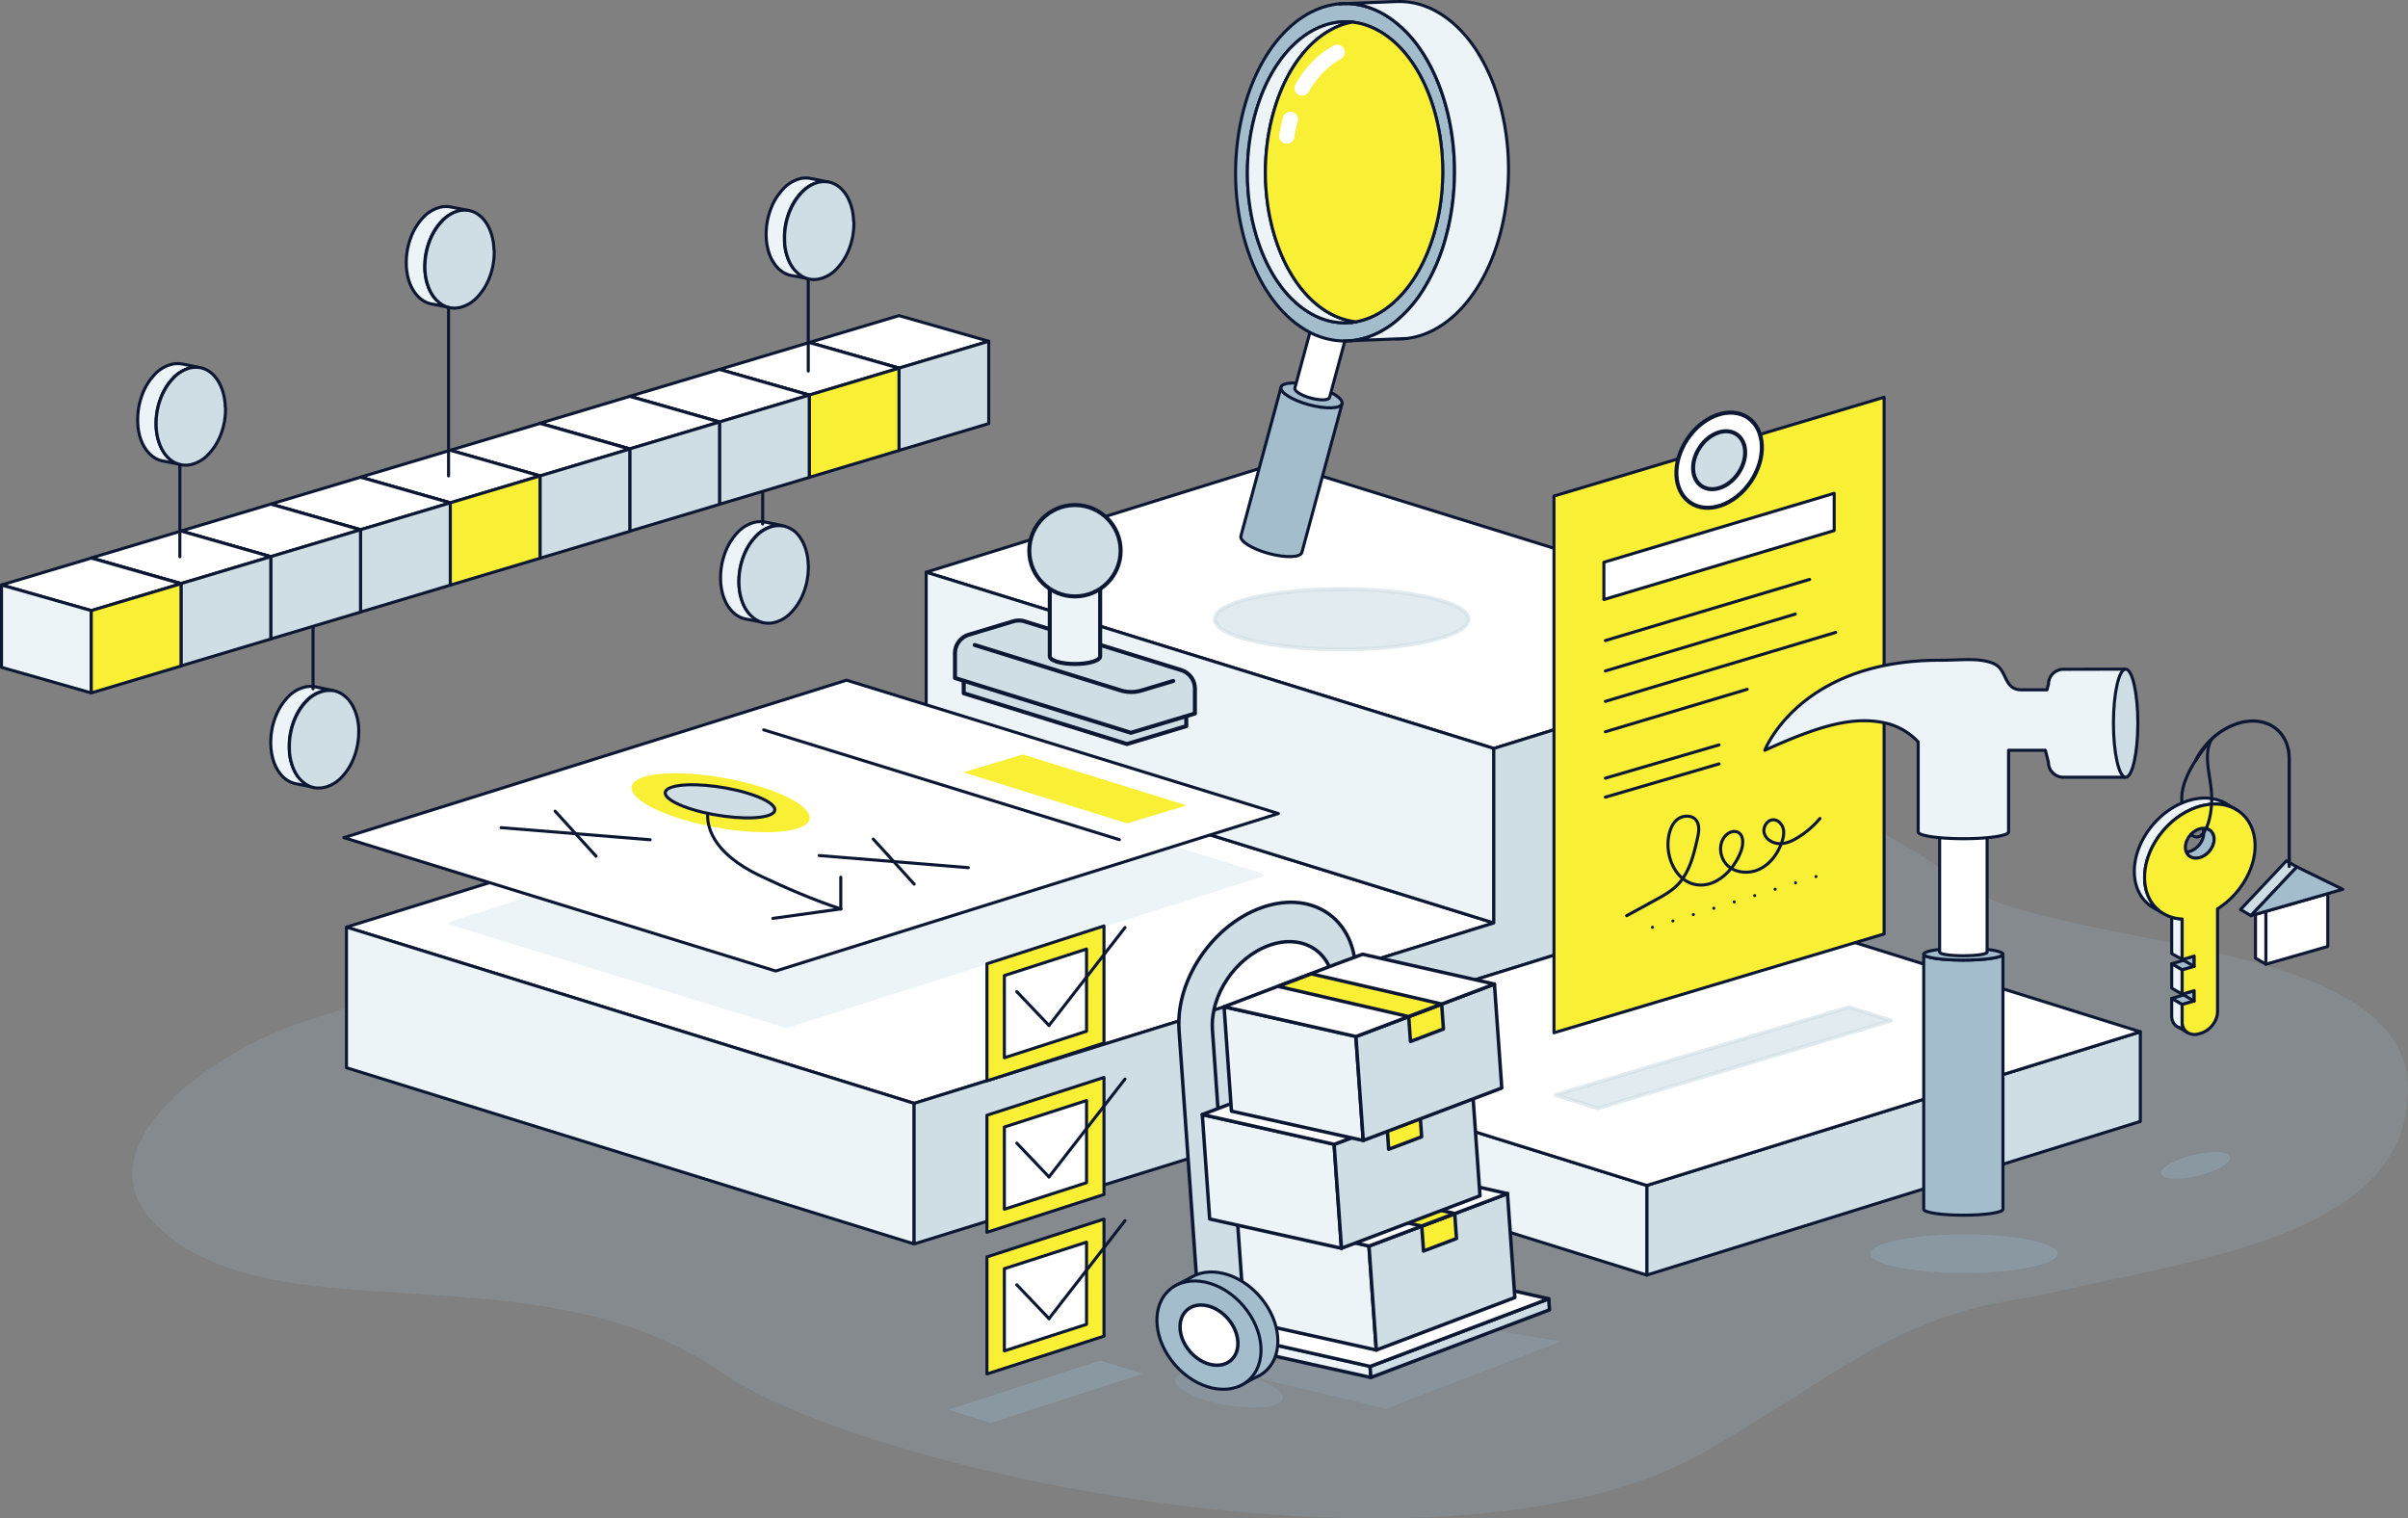 <svg xmlns="http://www.w3.org/2000/svg" viewBox="0 0 1578.29 995.2"><rect x="0" y="0" width="1578.29" height="995.2" fill="#808080" stroke="none"/><defs><style>.cls-1{isolation:isolate;}.cls-10,.cls-2,.cls-4{fill:#9dc7e0;}.cls-2{opacity:0.15;}.cls-10,.cls-3{opacity:0.25;}.cls-26,.cls-4{opacity:0.6;mix-blend-mode:multiply;}.cls-12,.cls-14,.cls-24,.cls-5{fill:#edf4f8;}.cls-14,.cls-15,.cls-16,.cls-17,.cls-18,.cls-19,.cls-20,.cls-21,.cls-22,.cls-23,.cls-24,.cls-25,.cls-5,.cls-6,.cls-7,.cls-8,.cls-9{stroke:#0c1733;}.cls-12,.cls-14,.cls-15,.cls-16,.cls-17,.cls-18,.cls-19,.cls-20,.cls-21,.cls-22,.cls-23,.cls-24,.cls-25,.cls-26,.cls-27,.cls-5,.cls-6,.cls-7,.cls-8,.cls-9{stroke-linecap:round;stroke-linejoin:round;}.cls-12,.cls-18,.cls-21,.cls-5,.cls-6,.cls-7,.cls-8,.cls-9{stroke-width:2px;}.cls-15,.cls-23,.cls-25,.cls-26,.cls-6{fill:#cfdde5;}.cls-16,.cls-22,.cls-7{fill:#fff;}.cls-13,.cls-17,.cls-8{fill:#f9ef35;}.cls-19,.cls-20,.cls-21,.cls-27,.cls-9{fill:none;}.cls-11{mix-blend-mode:darken;}.cls-12{stroke:#edf4f8;}.cls-14,.cls-15,.cls-16,.cls-17{stroke-width:2.26px;}.cls-18{fill:#a3bdcc;}.cls-19{stroke-width:2.12px;}.cls-20{stroke-width:1.99px;}.cls-21{stroke-dasharray:0 14.03;}.cls-22,.cls-23{stroke-width:2.65px;}.cls-24,.cls-25{stroke-width:2.65px;}.cls-26{stroke:#cfdde5;stroke-width:2.6px;}.cls-27{stroke:#fff;stroke-width:10px;}</style></defs><title>Sworn Statements</title><g class="cls-1"><g id="Layer_1" data-name="Layer 1"><path class="cls-2" d="M313,905.21c77.32,74.87,249.11,12.17,370.49,96.36,94.78,65.74,478.26,147.79,645.31,51.39,91-52.5,123.63-89.17,215.68-101.27,95.26-23.44,244.18-36.5,244.18-135.82S1567.44,724.26,1499.53,684c-85.85-68.07-197-91.61-310.65-83.63-267.28,6.13-523.34,88.71-772.36,168.9C353.2,787.46,259.25,853.17,313,905.21Z" transform="translate(-210.35 -101.9)"/><g class="cls-3"><polygon class="cls-4" points="814.21 900.8 908.46 923.36 1023.53 879.2 921.35 862.05 814.21 900.8"/><ellipse class="cls-4" cx="1015.85" cy="1012.31" rx="10.72" ry="35.77" transform="translate(-368.01 1734.79) rotate(-79.99)"/></g><path class="cls-5" d="M428.51,554.43l-.29,0-.12,0-.66-.09h0l-.76,0-.75,0a16,16,0,0,0-2.46.19h0l-.81.14h0l-.19.05A22.75,22.75,0,0,0,411,561.36c-6.71,6.94-11.19,18.11-11.11,29.78,0,.4,0,.8,0,1.19a2.81,2.81,0,0,0,0,.29q0,.57.06,1.14c0,.34.05.68.08,1s0,.4,0,.6.06.53.1.8,0,.31.06.46c.09.74.22,1.47.36,2.18,0,0,0,0,0,.07l.24,1.12c.08.35.17.69.26,1,0,.14.08.29.11.43l.24.83c.11.35.22.68.33,1l.06.17.36,1h0c.26.68.55,1.34.84,2l0,0a.13.13,0,0,0,0,.07c.3.64.63,1.26,1,1.86s.71,1.21,1.1,1.77l.05.07c.17.25.35.51.54.76s.41.53.62.78.21.26.32.38c.31.36.62.7,1,1l.38.38c.35.33.7.65,1.06.95.12.1.24.2.37.29s.24.2.37.29l.8.56h0l.34.22.34.21h0l0,0c.39.24.8.46,1.2.66l0,0,.78.35c.28.12.57.22.84.32a12.17,12.17,0,0,0,1.3.4c.25.07.5.12.76.18l-11.87-2.33h-.07c-.28-.06-.57-.12-.85-.2s-.29-.08-.44-.12l-.42-.13c-.46-.15-.91-.32-1.35-.5l-.34-.15-.41-.19c-.4-.2-.81-.42-1.2-.65l0,0h0c-.12-.06-.23-.14-.35-.21l-.38-.25c-.26-.17-.51-.35-.76-.54l-.37-.29-.37-.29a20.52,20.52,0,0,1-1.74-1.64l-.32-.36-.33-.36-.32-.39a22.83,22.83,0,0,1-1.77-2.47l-.54-.9c-.34-.6-.66-1.22-1-1.87l0-.07s0,0,0,0c-.26-.56-.52-1.14-.75-1.74-.06-.17-.13-.34-.2-.51s-.17-.48-.26-.73l-.06-.17c-.1-.3-.2-.6-.29-.91l-.3-1c-.05-.19-.09-.36-.14-.54a.58.58,0,0,1,0-.14c-.06-.23-.12-.46-.17-.7s-.17-.74-.24-1.11-.19-1-.26-1.48c0-.25-.09-.52-.12-.78l-.06-.46c0-.26-.07-.53-.1-.8s0-.4-.05-.6-.06-.68-.08-1-.05-.76-.06-1.14a2.71,2.71,0,0,1,0-.29c0-.39,0-.78,0-1.18a46.44,46.44,0,0,1,3-16.67,38.85,38.85,0,0,1,8.1-13.12,22.94,22.94,0,0,1,11.49-6.78,16.75,16.75,0,0,1,3.48-.37l.75,0,.75.06a11.12,11.12,0,0,1,1.14.15l.32.06.69.13,1.45.29Z" transform="translate(-210.35 -101.9)"/><path class="cls-6" d="M445.45,581.46a46.17,46.17,0,0,1-3,16.66,38.72,38.72,0,0,1-8.11,13.12h0A22.84,22.84,0,0,1,422.86,618a16.12,16.12,0,0,1-3.48.38l-.74,0-.76,0h0l-.65-.09-.13,0-.67-.11-.12,0c-.26-.06-.51-.11-.76-.18-.44-.12-.87-.25-1.3-.4-.27-.1-.56-.2-.84-.32l-.78-.35,0,0c-.4-.2-.81-.42-1.2-.66l0,0h0l-.34-.21-.34-.22h0l-.8-.56-.37-.29-.37-.29c-.36-.3-.71-.62-1.06-.95l-.38-.38c-.33-.34-.64-.68-1-1-.11-.12-.21-.25-.32-.38s-.41-.52-.62-.78-.37-.51-.54-.76l-.05-.07c-.39-.56-.76-1.16-1.1-1.77s-.67-1.22-1-1.86a.13.13,0,0,1,0-.07l0,0c-.29-.64-.58-1.3-.84-2h0l-.36-1-.06-.17c-.11-.34-.22-.67-.33-1l-.24-.83c0-.14-.08-.29-.11-.43-.09-.34-.18-.69-.26-1l-.24-1.12s0,0,0-.07c-.14-.71-.27-1.44-.36-2.18,0-.15,0-.31-.06-.46s-.07-.53-.1-.8,0-.4,0-.6-.06-.68-.08-1,0-.76-.06-1.14a2.81,2.81,0,0,1,0-.29c0-.39,0-.79,0-1.19-.08-11.67,4.4-22.84,11.11-29.78a22.75,22.75,0,0,1,11.48-6.77l.19-.05h0l.81-.14h0a16,16,0,0,1,2.46-.19l.75,0,.76,0h0l.66.09.12,0,.29,0a3,3,0,0,1,.32.06h.07c.29.06.58.12.88.2l.81.23c.44.15.89.31,1.32.49l.78.35,0,0,.75.39.5.29a17.18,17.18,0,0,1,2.25,1.61c.23.18.44.37.66.57s.71.67,1.05,1,.44.47.66.73l.33.4c.21.24.4.5.6.76l.3.41c.2.28.39.56.58.85s.55.88.81,1.33a.75.75,0,0,1,.07.12c.15.26.3.54.44.82s.33.64.49,1v0c.15.32.29.65.43,1s.29.68.42,1h0c.13.35.26.71.38,1.07.22.63.42,1.28.6,1.94l.12.43c.09.34.17.69.25,1s.18.79.26,1.19l.24,1.34c.06.36.11.74.16,1.12s.1.84.14,1.27.08.85.11,1.28v0c0,.38,0,.77.06,1.16a2.81,2.81,0,0,1,0,.29C445.44,580.66,445.45,581.06,445.45,581.46Z" transform="translate(-210.35 -101.9)"/><line class="cls-6" x1="205.17" y1="451.44" x2="205.17" y2="390.95"/><path class="cls-5" d="M723.23,446.39l-.29,0-.13,0c-.22,0-.43-.06-.65-.08h0l-.75-.06-.75,0a14.75,14.75,0,0,0-2.46.2h0a7.62,7.62,0,0,0-.81.14h0l-.19,0a22.87,22.87,0,0,0-11.48,6.77c-6.71,6.94-11.18,18.11-11.1,29.79,0,.4,0,.79,0,1.18,0,.1,0,.19,0,.29q0,.57.06,1.14c0,.34.05.68.08,1l.06.6.09.8.06.46c.1.74.23,1.47.37,2.18a.22.22,0,0,0,0,.08q.1.56.24,1.11c.08.35.16.69.25,1l.12.44.24.82q.15.53.33,1a.7.7,0,0,0,.06.17c.11.34.23.66.35,1v0c.26.67.54,1.33.84,2v0l0,.07c.31.65.63,1.27,1,1.87s.72,1.2,1.1,1.76l.05.07c.18.26.36.51.55.76s.4.53.61.78l.32.39c.31.35.63.7,1,1l.39.38c.34.33.69.65,1.06.95a3.37,3.37,0,0,0,.37.29,4.57,4.57,0,0,0,.36.29c.26.2.54.39.81.57h0l.34.22a3.87,3.87,0,0,0,.34.21h0l0,0c.4.23.8.45,1.21.65l0,0c.25.12.51.24.78.35s.56.23.84.32a12,12,0,0,0,1.29.4l.77.18-11.88-2.33h-.06l-.86-.19-.43-.13-.43-.13a13.73,13.73,0,0,1-1.35-.5l-.33-.15-.41-.19c-.41-.2-.81-.42-1.2-.65,0,0,0,0,0,0h0a3.13,3.13,0,0,1-.34-.21l-.39-.25q-.37-.25-.75-.54l-.37-.28-.37-.3a19,19,0,0,1-1.74-1.64l-.33-.35-.32-.37c-.11-.13-.21-.26-.32-.38a24,24,0,0,1-1.77-2.48c-.19-.3-.37-.59-.54-.9-.35-.6-.67-1.22-1-1.87l0-.07h0c-.26-.57-.51-1.15-.74-1.74-.07-.17-.13-.34-.2-.52s-.18-.48-.26-.72l-.06-.18c-.1-.29-.2-.6-.29-.9s-.21-.69-.3-1c0-.18-.1-.36-.14-.54a.65.65,0,0,1,0-.13c-.06-.23-.11-.47-.17-.7s-.17-.75-.24-1.12-.18-1-.26-1.48c0-.25-.08-.52-.11-.78a3.4,3.4,0,0,1-.06-.46c0-.26-.07-.53-.1-.79l-.06-.61c0-.34-.06-.67-.07-1s0-.76-.06-1.15a2.64,2.64,0,0,1,0-.29c0-.39,0-.78,0-1.18a46.23,46.23,0,0,1,3-16.67,38.5,38.5,0,0,1,8.1-13.11,22.77,22.77,0,0,1,11.48-6.78,16.89,16.89,0,0,1,3.48-.37c.26,0,.5,0,.75,0l.75.05a10.43,10.43,0,0,1,1.14.16l.33.05.69.13,1.45.29Z" transform="translate(-210.35 -101.9)"/><path class="cls-6" d="M740.16,473.42a46,46,0,0,1-3,16.67,38.65,38.65,0,0,1-8.1,13.11h0A22.89,22.89,0,0,1,717.57,510a16.73,16.73,0,0,1-3.47.37c-.25,0-.5,0-.75,0l-.75-.05h0l-.65-.09h-.13l-.67-.12-.11,0-.77-.18c-.43-.11-.86-.25-1.29-.4s-.56-.2-.84-.32-.53-.23-.78-.35l0,0c-.41-.2-.81-.42-1.21-.65l0,0h0a3.87,3.87,0,0,1-.34-.21l-.34-.22h0c-.27-.18-.55-.37-.81-.57l-.36-.29c-.13-.09-.25-.19-.37-.29-.37-.3-.72-.62-1.06-.95l-.39-.38c-.32-.33-.64-.68-1-1l-.32-.39-.61-.78c-.19-.25-.37-.5-.55-.76l-.05-.07c-.38-.56-.75-1.15-1.1-1.76s-.66-1.22-1-1.87l0-.07v0c-.3-.64-.58-1.3-.84-2v0c-.12-.33-.24-.65-.35-1a.7.7,0,0,1-.06-.17q-.18-.5-.33-1l-.24-.82-.12-.44c-.09-.34-.17-.68-.25-1s-.17-.74-.24-1.11a.22.22,0,0,1,0-.08c-.14-.71-.27-1.44-.37-2.18l-.06-.46-.09-.8-.06-.6c0-.34-.06-.68-.08-1s0-.76-.06-1.14c0-.1,0-.19,0-.29,0-.39,0-.78,0-1.18-.08-11.68,4.39-22.85,11.1-29.79a22.87,22.87,0,0,1,11.48-6.77l.19,0h0a7.62,7.62,0,0,1,.81-.14h0a14.75,14.75,0,0,1,2.46-.2l.75,0,.75.06h0c.22,0,.43,0,.65.08l.13,0,.29,0,.32.06h.06c.3.06.59.12.88.2l.81.23c.45.15.89.31,1.33.49l.78.35,0,0,.75.38.49.29A18.27,18.27,0,0,1,731,450l.66.57c.35.33.7.68,1,1s.44.48.65.73.23.27.34.4.4.5.6.77.2.26.29.4.4.56.58.85.56.88.82,1.33l.07.12c.15.26.29.54.44.82s.32.64.48,1a0,0,0,0,1,0,0c.15.32.3.65.44,1s.28.67.41,1c0,0,0,0,0,0,.13.35.27.7.39,1.07.22.62.41,1.27.6,1.93,0,.15.07.29.11.44.09.33.18.68.25,1s.19.79.26,1.19.17.89.24,1.34.12.74.16,1.12.11.84.15,1.27.08.85.11,1.28v0c0,.38,0,.78.06,1.16,0,.1,0,.2,0,.29C740.15,472.63,740.16,473,740.16,473.42Z" transform="translate(-210.35 -101.9)"/><line class="cls-6" x1="499.89" y1="343.4" x2="499.89" y2="282.91"/><polygon class="cls-7" points="648.06 223.67 589.24 241.28 530.41 224.48 589.24 206.87 648.06 223.67"/><polygon class="cls-5" points="589.24 241.28 530.41 224.51 530.41 278.46 589.24 295.23 589.24 241.28"/><polygon class="cls-6" points="648.06 277.62 589.24 295.23 589.24 241.28 648.06 223.67 648.06 277.62"/><polygon class="cls-7" points="589.24 241.32 530.41 258.93 471.59 242.12 530.41 224.51 589.24 241.32"/><polygon class="cls-5" points="530.41 258.93 471.59 242.16 471.59 296.11 530.41 312.88 530.41 258.93"/><polygon class="cls-8" points="589.24 295.27 530.41 312.88 530.41 258.93 589.24 241.32 589.24 295.27"/><polygon class="cls-7" points="530.41 258.96 471.59 276.57 412.77 259.76 471.59 242.16 530.41 258.96"/><polygon class="cls-5" points="471.59 276.57 412.77 259.8 412.77 313.75 471.59 330.52 471.59 276.57"/><polygon class="cls-6" points="530.41 312.91 471.59 330.52 471.59 276.57 530.41 258.96 530.41 312.91"/><polygon class="cls-7" points="471.59 276.61 412.77 294.21 353.94 277.41 412.77 259.8 471.59 276.61"/><polygon class="cls-5" points="412.77 294.21 353.94 277.45 353.94 331.4 412.77 348.17 412.77 294.21"/><polygon class="cls-6" points="471.59 330.56 412.77 348.17 412.77 294.21 471.59 276.61 471.59 330.56"/><polygon class="cls-7" points="412.77 294.32 353.94 311.93 295.12 295.13 353.94 277.52 412.77 294.32"/><polygon class="cls-5" points="353.94 311.93 295.12 295.16 295.12 349.11 353.94 365.88 353.94 311.93"/><polygon class="cls-6" points="412.77 348.27 353.94 365.88 353.94 311.93 412.77 294.32 412.77 348.27"/><polygon class="cls-7" points="353.94 311.95 295.12 329.56 236.29 312.75 295.12 295.14 353.94 311.95"/><polygon class="cls-5" points="295.12 329.56 236.29 312.79 236.29 366.74 295.12 383.51 295.12 329.56"/><polygon class="cls-8" points="353.94 365.9 295.12 383.51 295.12 329.56 353.94 311.95 353.94 365.9"/><polygon class="cls-7" points="295.12 329.59 236.29 347.2 177.47 330.4 236.29 312.79 295.12 329.59"/><polygon class="cls-5" points="236.29 347.2 177.47 330.43 177.47 384.38 236.29 401.15 236.29 347.2"/><polygon class="cls-6" points="295.12 383.54 236.29 401.15 236.29 347.2 295.12 329.59 295.12 383.54"/><polygon class="cls-7" points="236.29 347.24 177.47 364.85 118.65 348.04 177.47 330.43 236.29 347.24"/><polygon class="cls-5" points="177.47 364.85 118.65 348.08 118.65 402.03 177.47 418.8 177.47 364.85"/><polygon class="cls-6" points="236.29 401.19 177.47 418.8 177.47 364.85 236.29 347.24 236.29 401.19"/><polygon class="cls-7" points="177.47 364.88 118.65 382.49 59.82 365.69 118.65 348.08 177.47 364.88"/><polygon class="cls-5" points="118.65 382.49 59.82 365.72 59.82 419.67 118.65 436.44 118.65 382.49"/><polygon class="cls-6" points="177.47 418.83 118.65 436.44 118.65 382.49 177.47 364.88 177.47 418.83"/><polygon class="cls-7" points="118.65 382.6 59.82 400.21 1 383.4 59.82 365.79 118.65 382.6"/><polygon class="cls-5" points="59.82 400.21 1 383.44 1 437.39 59.82 454.16 59.82 400.21"/><polygon class="cls-8" points="118.65 436.55 59.82 454.16 59.82 400.21 118.65 382.6 118.65 436.55"/><path class="cls-6" d="M351.37,356.48c-.14-.33-.28-.66-.44-1h0C351.09,355.82,351.24,356.15,351.37,356.48Z" transform="translate(-210.35 -101.9)"/><path class="cls-6" d="M351.37,356.48c-.14-.33-.28-.66-.44-1h0C351.09,355.82,351.24,356.15,351.37,356.48Z" transform="translate(-210.35 -101.9)"/><path class="cls-6" d="M351.37,356.48c-.14-.33-.28-.66-.44-1h0C351.09,355.82,351.24,356.15,351.37,356.48Z" transform="translate(-210.35 -101.9)"/><line class="cls-9" x1="140.59" y1="253.6" x2="140.58" y2="253.6"/><path class="cls-6" d="M351.37,356.48c-.14-.33-.28-.66-.44-1h0C351.09,355.82,351.24,356.15,351.37,356.48Z" transform="translate(-210.35 -101.9)"/><path class="cls-5" d="M341.22,342.82l-.29,0-.13,0-.65-.08h0q-.37,0-.75-.06l-.75,0a14.75,14.75,0,0,0-2.46.2h0a7.62,7.62,0,0,0-.81.14h0l-.2,0a22.91,22.91,0,0,0-11.47,6.77c-6.72,6.94-11.19,18.11-11.11,29.79,0,.4,0,.79,0,1.18,0,.1,0,.2,0,.29,0,.38,0,.76.06,1.14s0,.68.08,1l.06.6.09.8.06.46c.1.74.23,1.47.37,2.18a.22.22,0,0,0,0,.08c.07.37.16.75.24,1.11s.16.69.25,1l.12.44.24.82q.15.53.33,1a1.77,1.77,0,0,0,.06.17c.11.34.23.66.35,1v0c.26.68.54,1.33.84,2v0l0,.07c.31.65.63,1.27,1,1.87s.71,1.2,1.1,1.76a.43.43,0,0,0,0,.07c.18.26.36.51.55.76s.4.53.61.78l.33.39c.3.35.62.7.94,1l.39.38c.35.33.7.65,1.06.95.12.11.24.2.37.3l.37.28c.26.2.53.39.8.57h0l.34.22a3.87,3.87,0,0,0,.34.21h0l.05,0c.39.23.79.45,1.2.65l0,0c.25.12.51.25.78.35s.56.23.84.32a12,12,0,0,0,1.29.4l.77.18-11.88-2.33h-.06c-.29-.05-.57-.12-.85-.19l-.44-.12-.43-.14c-.45-.14-.9-.31-1.35-.5l-.33-.14-.41-.2c-.4-.2-.81-.41-1.2-.65l0,0h0l-.35-.22-.39-.25-.75-.54-.37-.28-.37-.3a19,19,0,0,1-1.74-1.64l-.33-.35-.32-.37c-.11-.13-.21-.26-.32-.38a24,24,0,0,1-1.77-2.48c-.18-.3-.37-.59-.54-.9-.35-.6-.67-1.22-1-1.87a.11.11,0,0,1,0-.06l0,0c-.26-.56-.51-1.14-.74-1.74-.07-.17-.13-.34-.2-.52l-.26-.72-.06-.18c-.1-.29-.2-.6-.29-.9s-.2-.69-.3-1c-.05-.18-.1-.36-.14-.54s0-.09,0-.13c-.06-.23-.11-.47-.17-.7s-.17-.75-.24-1.12-.18-1-.26-1.48c0-.25-.08-.52-.11-.78s0-.3-.06-.46-.07-.53-.1-.79,0-.4,0-.61-.06-.67-.08-1-.05-.76-.06-1.14c0-.1,0-.2,0-.29,0-.4,0-.79,0-1.19a46.23,46.23,0,0,1,3-16.67,38.65,38.65,0,0,1,8.1-13.11,22.77,22.77,0,0,1,11.48-6.78,16.89,16.89,0,0,1,3.48-.37c.26,0,.5,0,.75,0l.75.05a10.43,10.43,0,0,1,1.14.16l.33,0,.69.13,1.45.29Z" transform="translate(-210.35 -101.9)"/><path class="cls-6" d="M358.16,369.85a46.44,46.44,0,0,1-3,16.67A38.67,38.67,0,0,1,347,399.63h0a23,23,0,0,1-11.48,6.78,16.58,16.58,0,0,1-3.47.37c-.25,0-.5,0-.74,0l-.76-.05h0l-.66-.08-.12,0-.67-.12-.12,0-.77-.18a12.74,12.74,0,0,1-1.29-.4c-.28-.09-.56-.2-.84-.32s-.53-.23-.78-.35l0,0c-.41-.2-.81-.42-1.2-.65l-.05,0h0a3.87,3.87,0,0,1-.34-.21l-.34-.22h0c-.27-.18-.54-.37-.8-.57l-.37-.28-.37-.3c-.36-.3-.71-.62-1.06-.95l-.39-.38c-.32-.33-.64-.68-.94-1l-.33-.39c-.2-.25-.41-.51-.61-.78s-.37-.5-.55-.76a.43.43,0,0,1,0-.07c-.39-.56-.76-1.15-1.1-1.76s-.67-1.22-1-1.87l0-.07v0c-.3-.64-.58-1.29-.84-2v0c-.12-.33-.24-.65-.35-1a1.77,1.77,0,0,1-.06-.17q-.18-.49-.33-1l-.24-.82-.12-.44c-.09-.34-.17-.68-.25-1s-.17-.74-.24-1.11a.22.22,0,0,1,0-.08c-.14-.71-.27-1.44-.37-2.18l-.06-.46-.09-.8-.06-.6c0-.34-.06-.68-.08-1s0-.76-.06-1.14c0-.09,0-.19,0-.29,0-.39,0-.78,0-1.18-.08-11.68,4.39-22.85,11.11-29.79A22.91,22.91,0,0,1,335.15,343l.2,0h0a7.62,7.62,0,0,1,.81-.14h0a14.75,14.75,0,0,1,2.46-.2l.75,0q.38,0,.75.06h0l.65.08.13,0,.29,0,.32.06h.06l.88.2.81.23c.45.15.89.31,1.33.49l.78.35,0,0,.75.38.49.29a18.27,18.27,0,0,1,2.26,1.61c.22.18.44.38.66.57s.7.68,1,1,.44.48.65.73.23.27.34.4.4.5.6.77.2.26.29.4.4.56.59.85.55.88.81,1.33a.75.75,0,0,1,.07.12l.44.82c.17.32.32.64.48,1a0,0,0,0,1,0,0c.16.32.3.65.44,1l.42,1v0c.14.35.27.7.39,1.07.22.63.42,1.27.6,1.93,0,.15.08.29.11.44.09.33.18.68.26,1s.18.8.26,1.19.16.89.23,1.34.12.74.16,1.12.11.84.15,1.27.08.85.11,1.28v0c0,.39.05.78.06,1.16,0,.1,0,.2,0,.29C358.14,369.06,358.16,369.45,358.16,369.85Z" transform="translate(-210.35 -101.9)"/><line class="cls-6" x1="117.88" y1="304.39" x2="117.88" y2="364.88"/><path class="cls-5" d="M753.11,221.14l-.29,0-.13,0L752,221h0l-.76-.05-.75,0a16,16,0,0,0-2.46.19h0l-.81.14h0l-.19,0a22.84,22.84,0,0,0-11.48,6.78c-6.71,6.94-11.19,18.11-11.11,29.78,0,.4,0,.79,0,1.19,0,.09,0,.19,0,.29q0,.57.06,1.14c0,.34.05.68.08,1,0,.19,0,.4,0,.6s.06.53.1.8l.06.46c.1.74.22,1.47.36,2.18,0,0,0,.05,0,.07.08.38.16.75.25,1.12s.16.69.25,1c0,.14.08.29.11.43s.16.56.25.83.21.68.32,1l.06.18.36,1h0q.39,1,.84,2v0s0,0,0,.06c.31.65.63,1.27,1,1.87s.71,1.2,1.1,1.77l.05.07c.17.25.36.51.54.75s.41.54.62.79l.32.38c.31.36.62.7,1,1l.39.39c.34.33.69.65,1.05.94.12.11.25.21.37.3a3.27,3.27,0,0,0,.37.28c.26.2.53.39.8.57h0l.34.22.34.21h0s0,0,0,0a12.75,12.75,0,0,0,1.2.65l0,0,.78.35.84.32a12.17,12.17,0,0,0,1.3.4c.25.07.51.12.77.17L729,282.46h-.07c-.28-.05-.57-.12-.85-.19l-.43-.12-.43-.13c-.46-.15-.91-.32-1.35-.5l-.33-.15-.41-.19c-.41-.2-.81-.42-1.21-.66l0,0h0l-.34-.21-.39-.25-.76-.54-.36-.29c-.13-.09-.25-.19-.37-.29a17.89,17.89,0,0,1-1.74-1.64l-.33-.36-.33-.37c-.11-.12-.21-.25-.32-.38a22.83,22.83,0,0,1-1.77-2.47l-.54-.9c-.34-.6-.66-1.23-1-1.87l0-.07s0,0,0,0c-.26-.56-.51-1.14-.74-1.74-.07-.17-.14-.34-.2-.51s-.18-.49-.26-.73a.7.7,0,0,1-.06-.17c-.11-.3-.2-.6-.29-.91s-.21-.68-.31-1c0-.18-.09-.35-.14-.53l0-.14c-.06-.23-.12-.46-.17-.7s-.17-.74-.24-1.12-.18-1-.26-1.47c0-.25-.09-.52-.12-.78l-.06-.46-.09-.8-.06-.6c0-.34-.06-.68-.08-1s0-.76-.06-1.14c0-.1,0-.19,0-.29,0-.39,0-.79,0-1.18a46,46,0,0,1,3-16.67,38.68,38.68,0,0,1,8.09-13.12A22.94,22.94,0,0,1,735,218.93a16.75,16.75,0,0,1,3.48-.37l.75,0,.75.06a11.12,11.12,0,0,1,1.14.15l.33.06.68.13,1.46.28Z" transform="translate(-210.35 -101.9)"/><path class="cls-6" d="M770,248.16a46.23,46.23,0,0,1-3,16.67,38.85,38.85,0,0,1-8.1,13.12h0a22.84,22.84,0,0,1-11.47,6.77,16.12,16.12,0,0,1-3.48.38l-.74,0-.75-.05h0l-.65-.09-.13,0-.67-.11-.11,0c-.26,0-.52-.1-.77-.17-.44-.12-.87-.25-1.3-.4l-.84-.32-.78-.35,0,0a12.75,12.75,0,0,1-1.2-.65s0,0,0,0h0l-.34-.21-.34-.22h0c-.27-.18-.54-.37-.8-.57l-.37-.28c-.12-.1-.25-.19-.37-.3-.36-.29-.71-.61-1.05-.94l-.39-.39c-.33-.33-.64-.67-1-1l-.32-.38c-.21-.25-.41-.52-.62-.79s-.37-.5-.54-.75l-.05-.07c-.39-.57-.75-1.16-1.1-1.77s-.66-1.22-1-1.87c0,0,0,0,0-.06v0q-.45-1-.84-2h0l-.36-1-.06-.18c-.11-.33-.22-.67-.32-1s-.17-.55-.25-.83-.07-.29-.11-.43c-.09-.34-.18-.69-.25-1s-.17-.74-.25-1.12c0,0,0-.05,0-.07-.14-.71-.26-1.44-.36-2.18l-.06-.46c0-.27-.07-.53-.1-.8s0-.41,0-.6c0-.34-.06-.68-.08-1s0-.76-.06-1.14c0-.1,0-.2,0-.29,0-.4,0-.79,0-1.19-.08-11.67,4.4-22.84,11.11-29.78A22.84,22.84,0,0,1,747,221.29l.19,0h0l.81-.14h0a16,16,0,0,1,2.46-.19l.75,0,.76.05h0l.65.09.13,0,.29,0,.32.06h.06c.29,0,.58.12.88.2s.54.14.81.23c.45.14.89.31,1.32.49l.78.35,0,0c.26.12.51.26.75.39l.5.29a17.18,17.18,0,0,1,2.25,1.61c.23.18.44.37.66.57s.71.67,1,1,.45.47.66.73.23.26.34.4.39.5.59.76l.3.41c.2.28.39.55.58.84.28.44.56.89.82,1.34l.06.11c.15.27.3.55.44.83s.33.64.49,1c0,0,0,0,0,0,.15.32.3.65.43,1s.29.68.42,1a0,0,0,0,1,0,0c.13.35.26.71.38,1.07.22.63.42,1.28.6,1.94l.12.43c.09.34.17.68.25,1s.18.79.26,1.19.16.89.24,1.34.11.74.16,1.12.1.84.14,1.27.08.84.11,1.28v0c0,.38,0,.77.06,1.16a2.83,2.83,0,0,1,0,.29C770,247.37,770,247.77,770,248.16Z" transform="translate(-210.35 -101.9)"/><line class="cls-6" x1="529.76" y1="182.71" x2="529.76" y2="243.2"/><path class="cls-5" d="M517.35,239.87l-.29,0-.13,0-.65-.08h0c-.26,0-.5,0-.76-.06l-.75,0a14.83,14.83,0,0,0-2.46.2h0a7.62,7.62,0,0,0-.81.14h0l-.19,0a22.9,22.9,0,0,0-11.48,6.77c-6.71,6.94-11.19,18.11-11.11,29.79,0,.4,0,.79,0,1.18a2.71,2.71,0,0,0,0,.29q0,.57.06,1.14c0,.34,0,.68.08,1s0,.4.05.6.06.54.1.8l.06.46c.1.74.22,1.47.36,2.18,0,0,0,.05,0,.08.08.37.16.75.25,1.11s.16.69.25,1c0,.15.08.29.11.44s.16.55.25.82.21.69.32,1l.06.17.36,1v0c.26.68.54,1.33.84,2,0,0,0,0,0,0s0,0,0,.07c.31.65.63,1.27,1,1.87s.71,1.2,1.1,1.76l.05.07c.17.26.36.51.54.76s.41.53.62.78l.32.39c.31.35.62.7.95,1l.39.38c.34.33.69.65,1.05.95.12.11.25.2.37.3l.37.28c.26.2.53.39.8.57h0l.34.22.34.21h0l0,0c.39.23.8.45,1.2.65l0,0c.26.12.52.25.78.35s.57.23.84.32a12.17,12.17,0,0,0,1.3.4c.25.07.51.12.77.18l-11.88-2.33h-.07c-.28-.05-.56-.12-.85-.19l-.43-.12-.43-.14a12.84,12.84,0,0,1-1.35-.5l-.33-.14-.41-.2c-.41-.2-.81-.41-1.21-.65l0,0h0l-.34-.22-.39-.25c-.25-.17-.51-.35-.76-.54l-.36-.28-.37-.3a16.75,16.75,0,0,1-1.74-1.64l-.33-.35-.33-.37c-.11-.13-.21-.26-.32-.38a24,24,0,0,1-1.77-2.48l-.54-.9c-.34-.6-.66-1.22-1-1.87l0-.06v0c-.26-.56-.51-1.14-.74-1.74-.07-.17-.14-.34-.2-.52s-.18-.48-.26-.72a.64.64,0,0,1-.06-.18c-.11-.29-.2-.6-.29-.9s-.21-.69-.31-1c0-.18-.09-.36-.14-.54l0-.13c-.06-.23-.12-.47-.17-.7s-.17-.75-.24-1.12-.18-1-.26-1.48c0-.25-.09-.52-.12-.78l-.06-.46-.09-.79-.06-.61c0-.34-.06-.67-.08-1s-.05-.76-.06-1.14c0-.1,0-.2,0-.29,0-.4,0-.79,0-1.19a46,46,0,0,1,3-16.67,38.63,38.63,0,0,1,8.09-13.11,22.8,22.8,0,0,1,11.49-6.78,16.75,16.75,0,0,1,3.48-.37c.25,0,.5,0,.75,0l.75.05a11.16,11.16,0,0,1,1.14.16l.33.05.68.13,1.46.29Z" transform="translate(-210.35 -101.9)"/><path class="cls-6" d="M534.28,266.9a46.23,46.23,0,0,1-3,16.67,38.81,38.81,0,0,1-8.1,13.11h0a22.93,22.93,0,0,1-11.47,6.78,16.75,16.75,0,0,1-3.48.37c-.24,0-.49,0-.74,0l-.75-.05h0l-.65-.08-.13,0-.67-.12-.11,0c-.26-.06-.52-.11-.77-.18a12.17,12.17,0,0,1-1.3-.4c-.27-.09-.56-.2-.84-.32s-.52-.23-.78-.35l0,0c-.4-.2-.81-.42-1.2-.65l0,0h0l-.34-.21-.34-.22h0c-.27-.18-.54-.37-.8-.57l-.37-.28-.37-.3c-.36-.3-.71-.62-1.05-.95l-.39-.38c-.33-.33-.64-.68-.95-1l-.32-.39c-.21-.25-.41-.51-.62-.78s-.37-.5-.54-.76l-.05-.07c-.39-.56-.75-1.15-1.1-1.76s-.66-1.22-1-1.87c0,0,0-.05,0-.07s0,0,0,0c-.3-.64-.58-1.29-.84-2v0l-.36-1-.06-.17c-.11-.33-.22-.67-.32-1s-.17-.55-.25-.82-.07-.29-.11-.44c-.09-.34-.18-.68-.25-1s-.17-.74-.25-1.11c0,0,0,0,0-.08-.14-.71-.26-1.44-.36-2.18l-.06-.46c0-.26-.07-.53-.1-.8s0-.4-.05-.6-.06-.68-.08-1-.05-.76-.06-1.14a2.71,2.71,0,0,1,0-.29c0-.39,0-.78,0-1.18-.08-11.68,4.4-22.85,11.11-29.79A22.9,22.9,0,0,1,511.28,240l.19,0h0a7.62,7.62,0,0,1,.81-.14h0a14.83,14.83,0,0,1,2.46-.2l.75,0c.26,0,.5,0,.76.06h0l.65.08.13,0,.29,0,.32.06h.06l.88.2.81.23c.45.15.89.31,1.32.49l.78.35,0,0c.26.12.51.25.75.38l.5.29a18.17,18.17,0,0,1,2.25,1.61c.23.18.44.38.66.57s.71.68,1,1,.45.48.66.73l.34.4c.2.25.39.5.59.77l.3.4c.2.28.39.56.58.85s.56.88.82,1.33l.06.12c.15.27.3.54.44.82s.33.64.49,1c0,0,0,0,0,0,.15.32.3.65.43,1s.29.67.42,1c0,0,0,0,0,0,.13.35.26.7.38,1.07.22.63.42,1.27.6,1.93l.12.44c.09.33.17.68.25,1s.18.8.26,1.19.16.89.24,1.34.11.74.16,1.12l.15,1.27c0,.43.07.85.1,1.28v0c0,.39.05.78.06,1.16,0,.1,0,.2,0,.29C534.27,266.11,534.28,266.5,534.28,266.9Z" transform="translate(-210.35 -101.9)"/><line class="cls-6" x1="294" y1="201.44" x2="294" y2="311.93"/><ellipse class="cls-10" cx="1287.25" cy="821.69" rx="61.34" ry="12.64"/><path class="cls-10" d="M1672.08,860.62c.22,3.92-9.71,9.38-22.19,12.2s-22.76,1.95-23-2,9.7-9.38,22.18-12.2S1671.85,856.71,1672.08,860.62Z" transform="translate(-210.35 -101.9)"/><polygon class="cls-7" points="1209.87 418.75 979.11 490.57 607.06 375.06 837.82 303.25 1209.87 418.75"/><polygon class="cls-7" points="979.11 604.94 599.15 723.18 227.1 607.68 607.06 489.43 979.11 604.94"/><polygon class="cls-5" points="599.15 723.18 599.15 815.33 227.1 699.83 227.1 607.68 599.15 723.18"/><polygon class="cls-6" points="1402.85 676.28 1402.85 735.03 1079.36 835.73 1079.36 776.98 1402.85 676.28"/><polygon class="cls-5" points="979.11 490.57 979.11 604.94 607.06 489.43 607.06 375.06 979.11 490.57"/><polygon class="cls-6" points="1209.87 418.75 1209.87 615.96 1130.44 591.24 806.96 691.95 806.96 750.71 599.15 815.33 599.15 723.18 979.11 604.94 979.11 490.57 1209.87 418.75"/><polygon class="cls-5" points="1079.36 776.98 1079.36 835.73 806.96 750.71 806.96 691.95 1079.36 776.98"/><polygon class="cls-7" points="1402.85 676.28 1079.36 776.98 806.96 691.95 1130.44 591.24 1209.87 615.96 1402.85 676.28"/><g class="cls-11"><polygon class="cls-12" points="295.12 605.12 515.47 672.82 827.41 573.48 607.06 505.78 295.12 605.12"/></g><polygon class="cls-7" points="225.38 549.02 508.42 636.44 837.89 533.23 554.85 445.82 225.38 549.02"/><path class="cls-13" d="M733.4,644.81c-15.95,5.33-51.62,2.15-79.65-7.1s-37.83-21.07-21.88-26.4,51.62-2.15,79.66,7.11S749.36,639.49,733.4,644.81Z" transform="translate(-210.35 -101.9)"/><line class="cls-9" x1="363.85" y1="531.67" x2="390.68" y2="561.2"/><line class="cls-9" x1="426.13" y1="550.41" x2="328.4" y2="542.47"/><line class="cls-9" x1="572.37" y1="549.96" x2="599.21" y2="579.49"/><line class="cls-9" x1="634.65" y1="568.7" x2="536.93" y2="560.75"/><path class="cls-9" d="M761.43,697.65c-18.24-6-36.21-13.89-52.14-21.37-33.57-15.75-35.54-34.19-35.09-41.26" transform="translate(-210.35 -101.9)"/><path class="cls-6" d="M713.52,636.53c-9.82,3-31.78,1.21-49-4s-23.3-11.82-13.47-14.82,31.78-1.2,49,4S723.34,633.54,713.52,636.53Z" transform="translate(-210.35 -101.9)"/><line class="cls-9" x1="551.08" y1="574.96" x2="551.08" y2="595.74"/><line class="cls-9" x1="506.56" y1="601.95" x2="551.08" y2="595.74"/><line class="cls-7" x1="733.69" y1="550.37" x2="500.56" y2="478.37"/><polygon class="cls-14" points="898.51 902.86 787.11 878.08 786.58 870.51 897.98 895.29 898.51 902.86"/><polygon class="cls-15" points="1015.58 858.51 898.51 902.86 898 895.62 1015.07 851.27 1015.58 858.51"/><polygon class="cls-16" points="1015.07 851.27 903.64 826.06 881.2 834.39 786.57 870.41 898 895.62 1015.07 851.27"/><path class="cls-15" d="M1098.56,732.8c-3.3-31.22-30.53-47.24-61.78-35.84-31.76,11.58-55.69,47.13-53.66,79.58,0,.17,0,.33,0,.5L996.9,972l115.9-43.91L1099,732.63Zm-6,124.47-79.78,30.22-7.77-110.74c0-.12,0-.23,0-.34-1.39-22.35,15.07-46.81,36.94-54.78,21.5-7.84,40.25,3.17,42.52,24.67l.31-.12Z" transform="translate(-210.35 -101.9)"/><polygon class="cls-14" points="902.09 884.86 815.7 865.64 810.88 797.26 897.27 816.48 902.09 884.86"/><polygon class="cls-15" points="992.88 850.47 902.09 884.86 897.28 816.73 988.07 782.34 992.88 850.47"/><polygon class="cls-17" points="954.63 811.78 933.03 819.97 931.88 803.76 953.49 795.57 954.63 811.78"/><polygon class="cls-16" points="988.07 782.34 901.66 762.79 884.25 769.25 810.87 797.18 897.28 816.73 988.07 782.34"/><polygon class="cls-17" points="953.4 795.39 868.04 775.64 846.34 783.86 931.7 803.62 953.4 795.39"/><polygon class="cls-14" points="879.25 818.18 792.86 798.96 788.03 730.58 874.42 749.79 879.25 818.18"/><polygon class="cls-15" points="970.04 783.78 879.25 818.18 874.44 750.05 965.23 715.66 970.04 783.78"/><polygon class="cls-17" points="931.79 745.1 910.19 753.29 909.04 737.08 930.65 728.89 931.79 745.1"/><polygon class="cls-16" points="965.23 715.66 878.81 696.11 861.41 702.57 788.03 730.5 874.44 750.05 965.23 715.66"/><polygon class="cls-17" points="930.56 728.71 845.2 708.96 823.5 717.18 908.86 736.94 930.56 728.71"/><polygon class="cls-14" points="893.53 747.52 807.14 728.3 802.31 659.92 888.7 679.14 893.53 747.52"/><polygon class="cls-15" points="984.32 713.13 893.53 747.52 888.72 679.4 979.51 645 984.32 713.13"/><polygon class="cls-17" points="946.07 674.45 924.47 682.63 923.32 666.42 944.93 658.23 946.07 674.45"/><polygon class="cls-16" points="979.51 645 893.09 625.45 875.69 631.91 802.31 659.85 888.72 679.4 979.51 645"/><polygon class="cls-17" points="944.84 658.06 859.48 638.3 837.78 646.52 923.14 666.28 944.84 658.06"/><path class="cls-18" d="M1047.9,980.92c0-18.85-15.28-38.51-34.13-43.92-8-2.28-15.29-1.64-21.09,1.27h0c-.38.18-.75.38-1.11.59l-11.79,6.3-1.73,38.46s11.64,12,12.23,12.53,31.92,14.45,31.92,14.45l10.59-5.67a23.2,23.2,0,0,0,5.11-2.74h0C1044.08,997.78,1047.9,990.34,1047.9,980.92Z" transform="translate(-210.35 -101.9)"/><ellipse class="cls-18" cx="1002.76" cy="976.98" rx="29.58" ry="39.37" transform="translate(-605.23 793.67) rotate(-40.92)"/><ellipse class="cls-16" cx="1002.76" cy="976.98" rx="16.44" ry="21.88" transform="translate(-605.23 793.68) rotate(-40.92)"/><polygon class="cls-7" points="1485.17 597.33 1485.17 631.98 1478.34 627.98 1478.34 599.29 1485.17 597.33"/><polygon class="cls-6" points="1505.44 568.2 1490.65 583.9 1483.03 591.99 1478.34 596.97 1475.34 600.15 1468.52 596.15 1498.61 564.2 1505.44 568.2"/><polygon class="cls-7" points="1525.71 585.71 1525.71 620.35 1485.17 631.98 1485.17 597.33 1518.89 587.66 1525.71 585.71"/><polygon class="cls-18" points="1535.54 582.89 1525.71 585.71 1518.89 587.66 1485.17 597.33 1478.34 599.29 1475.34 600.15 1478.34 596.97 1483.03 591.99 1490.65 583.9 1505.44 568.2 1527.85 579.14 1535.54 582.89"/><path class="cls-19" d="M1649.49,600.29a49.94,49.94,0,0,1,10.49-14,44.42,44.42,0,0,1,17.93-10.47,33.1,33.1,0,0,1,9.08-1.33,25.43,25.43,0,0,1,8.64,1.44c9.12,3.22,15.16,11.72,15.16,23.34v70.52" transform="translate(-210.35 -101.9)"/><line class="cls-9" x1="1464.16" y1="529.8" x2="1460.73" y2="527.85"/><line class="cls-9" x1="1417.1" y1="598.24" x2="1413.44" y2="595.97"/><path class="cls-18" d="M1641.64,730.55v.79l-7.88,2.26,6.82,4,7.88-2.26v-6.75Zm0,22.69v.8l-7.88,2.26,6.82,4,7.88-2.26v-6.76Zm12.56-108.43a7.92,7.92,0,0,1,.58,3.09c0,5.21-4.22,10.64-9.43,12.13a9.54,9.54,0,0,1-2,.36c1.32,3.23,4.79,4.8,8.85,3.64,5.21-1.49,9.43-6.92,9.43-12.13C1661.6,647.39,1658.44,644.53,1654.2,644.81Zm-35.67,49.8a23.64,23.64,0,0,0,5.21,3.23Zm48-67.45,4.56,2.59A23.25,23.25,0,0,0,1666.52,627.16Zm-12.32,17.65a7.92,7.92,0,0,1,.58,3.09c0,5.21-4.22,10.64-9.43,12.13a9.54,9.54,0,0,1-2,.36c1.32,3.23,4.79,4.8,8.85,3.64,5.21-1.49,9.43-6.92,9.43-12.13C1661.6,647.39,1658.44,644.53,1654.2,644.81Z" transform="translate(-210.35 -101.9)"/><path class="cls-5" d="M1641.58,776c-4.53-.06-7.82-3.32-7.82-8.28V756.3l6.82,4v11.37A9,9,0,0,0,1641.58,776Z" transform="translate(-210.35 -101.9)"/><path class="cls-5" d="M1640.58,704.24v26.5l-6.82-3.89V703.06A27.8,27.8,0,0,0,1640.58,704.24Z" transform="translate(-210.35 -101.9)"/><polygon class="cls-5" points="1430.23 635.7 1430.23 651.64 1423.41 647.64 1423.41 631.7 1430.23 635.7"/><path class="cls-5" d="M1672.4,630.77c-5.77-2.25-12.73-2.53-20.23-.38C1632.17,636.12,1616,657,1616,677c0,9.26,3.47,16.71,9.2,21.46-.47-.17-.92-.36-1.37-.57l0,0-5.21-3.23,0,0c-5.82-4.76-9.36-12.26-9.36-21.61,0-20,16.21-40.86,36.21-46.59a37.53,37.53,0,0,1,6.82-1.31,28.68,28.68,0,0,1,14.35,2.08l4.56,2.59Q1671.76,630.23,1672.4,630.77Z" transform="translate(-210.35 -101.9)"/><path class="cls-5" d="M1674.53,631.71l2.31,1.31A23.72,23.72,0,0,0,1674.53,631.71Zm-34,99v.11l.13,0Z" transform="translate(-210.35 -101.9)"/><path class="cls-8" d="M1676.87,633l0,0-2.31-1.31h0a19,19,0,0,0-2.11-.93c-5.77-2.25-12.73-2.53-20.23-.38C1632.17,636.12,1616,657,1616,677c0,9.26,3.47,16.71,9.2,21.46a20.87,20.87,0,0,0,2.29,1.7l.48.3a24.39,24.39,0,0,0,5.83,2.62,27.8,27.8,0,0,0,6.82,1.18v26.5l.13.07.93-.26,6.82-2v6.75l-7.88,2.26v15.94l1.06-.3,6.82-2V758l-7.88,2.26v11.37a9,9,0,0,0,1,4.28,7.28,7.28,0,0,0,2.33,2.65l.22.13a9,9,0,0,0,7.45.79l1.18-.34c6.08-1.74,11-8.08,11-14.15V697.6c14.32-9,24.62-25.44,24.62-41.38C1688.38,645.77,1684,637.62,1676.87,633Zm-24.7,31c-4.06,1.16-7.53-.41-8.85-3.64a7.92,7.92,0,0,1-.58-3.09c0-5.21,4.22-10.64,9.43-12.13a9.54,9.54,0,0,1,2-.36c4.24-.28,7.4,2.58,7.4,7.09C1661.6,657.11,1657.38,662.54,1652.17,664Z" transform="translate(-210.35 -101.9)"/><line class="cls-9" x1="1431.29" y1="629.44" x2="1430.36" y2="628.91"/><line class="cls-9" x1="1433.56" y1="676.7" x2="1428.41" y2="673.56"/><line class="cls-9" x1="1438.11" y1="656.14" x2="1431.28" y2="652.14"/><line class="cls-9" x1="1438.11" y1="633.44" x2="1431.28" y2="629.44"/><path class="cls-20" d="M1640.42,628.14c-.05-1-.07-2-.07-3,0-8.28,4.14-17.11,9.14-24.87a141.33,141.33,0,0,1,10.49-14c-6.29,11.36,0,24.9,0,38.9v.11c0,1.27,0,2.51-.11,3.73-.38,6.43-1.69,12.06-3.57,15.94a15.74,15.74,0,0,1-1.54,2.62h0c-1.37,1.88-2.93,2.95-4.59,2.95a5.14,5.14,0,0,1-3.66-1.83" transform="translate(-210.35 -101.9)"/><polygon class="cls-8" points="1234.91 260.36 1234.91 612.15 1150.69 637.36 1084.26 657.24 1018.53 676.92 1018.53 325.13 1090.02 303.73 1104.09 299.52 1127.09 292.64 1141.15 288.43 1234.91 260.36"/><path class="cls-9" d="M1276.55,702.08,1295,692c5.28-2.88,10.65-5.82,14.85-10.11,7.79-8,10.57-19.41,13-30.26,1-4.2,1.76-9.11-1-12.37s-8.61-3.07-12.09-.29-5.09,7.31-5.79,11.71c-2,12.87,4.55,28.2,17.3,30.9,13.26,2.81,25.5-9.11,30.2-21.82,1.63-4.42,2-10.7-2.4-12.5-2.61-1.08-5.68.24-7.65,2.27-5.23,5.39-4,15.13,1.62,20s14.46,5.19,21.14,1.77,11.37-10,13.92-17c1-2.9,1.79-6.06,1.09-9.07s-3.17-5.78-6.25-6c-4.3-.25-7.49,5-6.16,9.08s5.85,6.52,10.16,6.55,8.38-1.89,12-4.16a59.74,59.74,0,0,0,14.28-12.34" transform="translate(-210.35 -101.9)"/><line class="cls-9" x1="1083.08" y1="607.77" x2="1083.08" y2="607.77"/><line class="cls-21" x1="1096.48" y1="603.62" x2="1183.57" y2="576.6"/><line class="cls-9" x1="1190.27" y1="574.52" x2="1190.27" y2="574.52"/><polygon class="cls-7" points="1202.19 323.34 1202.19 347.76 1051.24 392.95 1051.24 368.52 1202.19 323.34"/><ellipse class="cls-22" cx="1337.07" cy="403.45" rx="33.65" ry="25.02" transform="translate(42.94 1182.43) rotate(-55.89)"/><ellipse class="cls-23" cx="1337.07" cy="403.45" rx="20.48" ry="15.23" transform="translate(42.93 1182.43) rotate(-55.89)"/><line class="cls-7" x1="1186.07" y1="379.77" x2="1052.24" y2="419.83"/><line class="cls-7" x1="1176.75" y1="402.49" x2="1052.24" y2="439.76"/><line class="cls-7" x1="1203.2" y1="414.5" x2="1052.24" y2="459.69"/><line class="cls-7" x1="1145.15" y1="451.8" x2="1052.24" y2="479.61"/><line class="cls-7" x1="1126.72" y1="488.24" x2="1052.24" y2="510.03"/><line class="cls-7" x1="1126.72" y1="500.68" x2="1052.24" y2="522.48"/><path class="cls-18" d="M1523.16,727.3V894.48c0,2.15-11.62,3.9-26,3.9s-25.94-1.75-25.94-3.9V727.3c0,2.15,11.62,3.9,25.94,3.9S1523.16,729.45,1523.16,727.3Z" transform="translate(-210.35 -101.9)"/><path class="cls-18" d="M1523.16,727.3c0,2.15-11.62,3.9-26,3.9s-25.94-1.75-25.94-3.9c0-.44.49-.86,1.38-1.25,3.48-1.54,13.17-2.64,24.56-2.64s21.08,1.1,24.57,2.64C1522.67,726.44,1523.16,726.86,1523.16,727.3Z" transform="translate(-210.35 -101.9)"/><path class="cls-7" d="M1512.77,625.75V726c0,1.29-7,2.33-15.56,2.33s-15.55-1-15.55-2.33V625.75c0,1.29,7,2.34,15.55,2.34S1512.77,627,1512.77,625.75Z" transform="translate(-210.35 -101.9)"/><path class="cls-5" d="M1602.92,540.49v70.84h-40.15a9.8,9.8,0,0,1-9.8-9.8l-2-7.87h-24.13v53.52c0,2.45-13.25,4.44-29.62,4.44s-29.61-2-29.61-4.44v-59a42.42,42.42,0,0,0-21.06-12.28c-21-4.82-43.06,1.21-79.49,17.76,0,0,22.78-59,114.6-59,14.35,0,25.23-1.81,35,2s6.48,17.4,18.72,17.4H1552l1-3.68a9.79,9.79,0,0,1,9.8-9.8Z" transform="translate(-210.35 -101.9)"/><ellipse class="cls-6" cx="1393.22" cy="474.01" rx="8" ry="35.42"/><polygon class="cls-13" points="777.74 527.92 738.75 539.63 631.4 506.22 670.38 494.51 777.74 527.92"/><path class="cls-23" d="M949,589.56,842,556.27v-15a11.87,11.87,0,0,1,8.46-11.37l26.9-8.09a11.84,11.84,0,0,1,7,0l95.16,29.61a11.88,11.88,0,0,1,8.35,11.34v15.07L949,589.56" transform="translate(-210.35 -101.9)"/><path class="cls-23" d="M951.66,582.21,836.28,546.3V530.16a12.8,12.8,0,0,1,9.13-12.27l29-8.73a12.86,12.86,0,0,1,7.5,0l102.63,31.94a12.82,12.82,0,0,1,9,12.24v16.24l-41.9,12.59" transform="translate(-210.35 -101.9)"/><path class="cls-23" d="M849.24,524.66l95.44,29.71a23.87,23.87,0,0,0,14,.06l20.63-6.2" transform="translate(-210.35 -101.9)"/><path class="cls-24" d="M931.43,479.1v53c0,2.78-7.39,5-16.51,5s-16.51-2.26-16.51-5v-53Z" transform="translate(-210.35 -101.9)"/><circle class="cls-25" cx="704.57" cy="360.96" r="29.94"/><polygon class="cls-26" points="1019.61 717.66 1047.21 726.42 1239.47 668.92 1211.86 660.16 1019.61 717.66"/><polygon class="cls-10" points="621.68 923.94 649.28 932.7 748.79 900.46 721.18 891.7 621.68 923.94"/><polygon class="cls-8" points="723.59 683.64 646.87 708.41 646.87 631.69 723.59 606.92 723.59 683.64"/><polygon class="cls-7" points="712.16 675.9 658.3 693.29 658.3 639.43 712.16 622.04 712.16 675.9"/><line class="cls-9" x1="666.43" y1="649.96" x2="687.55" y2="672.13"/><line class="cls-9" x1="737.36" y1="607.96" x2="687.55" y2="672.13"/><polygon class="cls-8" points="723.59 782.92 646.87 807.69 646.87 730.97 723.59 706.2 723.59 782.92"/><polygon class="cls-7" points="712.16 775.18 658.3 792.57 658.3 738.71 712.16 721.32 712.16 775.18"/><line class="cls-9" x1="666.43" y1="749.25" x2="687.55" y2="771.41"/><line class="cls-9" x1="737.36" y1="707.25" x2="687.55" y2="771.41"/><polygon class="cls-8" points="723.59 875.76 646.87 900.54 646.87 823.81 723.59 799.04 723.59 875.76"/><polygon class="cls-7" points="712.16 868.02 658.3 885.42 658.3 831.55 712.16 814.16 712.16 868.02"/><line class="cls-9" x1="666.43" y1="842.09" x2="687.55" y2="864.26"/><line class="cls-9" x1="737.36" y1="800.09" x2="687.55" y2="864.26"/><ellipse class="cls-26" cx="879.4" cy="405.88" rx="83.12" ry="19.72"/><path class="cls-18" d="M1090,366.49,1063.64,464c-.91,3.37-10.6,3.68-21.63.7s-19.24-8.12-18.33-11.49L1050,355.7Z" transform="translate(-210.35 -101.9)"/><ellipse class="cls-18" cx="1069.98" cy="361.09" rx="6.32" ry="20.7" transform="translate(232.09 1198.04) rotate(-74.89)"/><path class="cls-7" d="M1096.81,306.92l-15,55.49c-.52,1.92-6,2.1-12.31.4s-11-4.63-10.44-6.54l15-55.5Z" transform="translate(-210.35 -101.9)"/><path class="cls-18" d="M1025.75,172.78c-15.25,56.47,2,121.08,38.61,144.3a50.56,50.56,0,0,0,26.63,8.33h.06l4.9-.2h0a49.75,49.75,0,0,0,15-3.93,61.28,61.28,0,0,0,14.73-9.17,85.55,85.55,0,0,0,17.72-20.66,127.08,127.08,0,0,0,14.72-34.57c11.77-43.59,4.16-92-16.75-122.53a79.62,79.62,0,0,0-18.21-19.27q-1.79-1.31-3.65-2.49a55.05,55.05,0,0,0-11.28-5.55,47.38,47.38,0,0,0-15.65-2.79l-4.21.16C1061.67,106.67,1036.75,132.05,1025.75,172.78Zm7.14,4.54c10.47-38.75,35-61.91,60.69-61.12,1,0,2,.1,3.07.21,0,0,0,0,0,0a43.43,43.43,0,0,1,11.78,3,49.74,49.74,0,0,1,8.15,4.21c32.62,20.73,48,78.36,34.43,128.73-7.6,28.16-22.66,48.09-40.16,56.58a45.66,45.66,0,0,1-11.77,3.88c-1,.19-2,.33-3,.44-9.53,1-19.34-1.22-28.76-7.19C1034.71,285.33,1019.29,227.7,1032.89,177.32Z" transform="translate(-210.35 -101.9)"/><path class="cls-18" d="M1091.05,325.41a47.11,47.11,0,0,0,4.9-.2Z" transform="translate(-210.35 -101.9)"/><path class="cls-18" d="M1088.43,104.41l4.21-.16C1091.23,104.24,1089.83,104.29,1088.43,104.41Z" transform="translate(-210.35 -101.9)"/><path class="cls-18" d="M1099.1,312.8a41.8,41.8,0,0,1-4.53-.72l1.52,1.16C1097.1,313.13,1098.1,313,1099.1,312.8Z" transform="translate(-210.35 -101.9)"/><path class="cls-18" d="M1092.06,117.49a43,43,0,0,1,4.59-1.08c-1-.11-2.05-.18-3.07-.21C1093.06,116.62,1092.56,117.05,1092.06,117.49Z" transform="translate(-210.35 -101.9)"/><path class="cls-5" d="M1032.89,177.32c-13.6,50.38,1.82,108,34.44,128.73,9.42,6,19.23,8.23,28.76,7.19l-1.52-1.16a47.86,47.86,0,0,1-15.45-6.48c-32.61-20.72-48-78.35-34.43-128.73,8.62-32,26.86-53.31,47.36-59.37h0c.5-.44,1-.87,1.52-1.29C1067.94,115.41,1043.36,138.57,1032.89,177.32Z" transform="translate(-210.35 -101.9)"/><path class="cls-5" d="M1099.1,312.8a41.8,41.8,0,0,1-4.53-.72l1.52,1.16C1097.1,313.13,1098.1,313,1099.1,312.8Z" transform="translate(-210.35 -101.9)"/><path class="cls-5" d="M1092.06,117.49a43,43,0,0,1,4.59-1.08c-1-.11-2.05-.18-3.07-.21C1093.06,116.62,1092.56,117.05,1092.06,117.49Z" transform="translate(-210.35 -101.9)"/><path class="cls-9" d="M1125.37,324a45.07,45.07,0,0,0,6.87-.28Z" transform="translate(-210.35 -101.9)"/><path class="cls-9" d="M1094.57,312.08l1.52,1.16c1-.11,2-.25,3-.44A41.8,41.8,0,0,1,1094.57,312.08Z" transform="translate(-210.35 -101.9)"/><path class="cls-9" d="M1092.06,117.49a43,43,0,0,1,4.59-1.08c-1-.11-2.05-.18-3.07-.21C1093.06,116.62,1092.56,117.05,1092.06,117.49Z" transform="translate(-210.35 -101.9)"/><path class="cls-8" d="M1044.69,176.87c-13.61,50.38,1.82,108,34.43,128.73a47.86,47.86,0,0,0,15.45,6.48,41.8,41.8,0,0,0,4.53.72,45.66,45.66,0,0,0,11.77-3.88c17.5-8.49,32.56-28.42,40.16-56.58,13.61-50.37-1.81-108-34.43-128.73a49.74,49.74,0,0,0-8.15-4.21,43.43,43.43,0,0,0-11.78-3s0,0,0,0a43,43,0,0,0-4.59,1.08h0C1071.55,123.56,1053.31,144.92,1044.69,176.87Z" transform="translate(-210.35 -101.9)"/><path class="cls-27" d="M1056.13,180.1a107.84,107.84,0,0,0-2.39,11" transform="translate(-210.35 -101.9)"/><path class="cls-27" d="M1086.78,136.2c-8.73,4.57-16.68,12.56-23,23.4" transform="translate(-210.35 -101.9)"/><line class="cls-9" x1="878.08" y1="2.51" x2="877.91" y2="2.52"/><path class="cls-5" d="M1092.64,104.25a47.38,47.38,0,0,1,15.65,2.79,55.05,55.05,0,0,1,11.28,5.55q1.86,1.18,3.65,2.49a79.62,79.62,0,0,1,18.21,19.27c20.91,30.5,28.52,78.94,16.75,122.53a127.08,127.08,0,0,1-14.72,34.57,85.55,85.55,0,0,1-17.72,20.66,61.28,61.28,0,0,1-14.73,9.17,49.75,49.75,0,0,1-15,3.93l29.33-1.17h0l6.87-.28h.06c26.21-3,50.45-28.21,61.26-68.23,15.25-56.46-2-121.07-38.6-144.29-9.39-6-19.14-8.62-28.7-8.31h-.08l-1.15,0Z" transform="translate(-210.35 -101.9)"/></g></g></svg>
